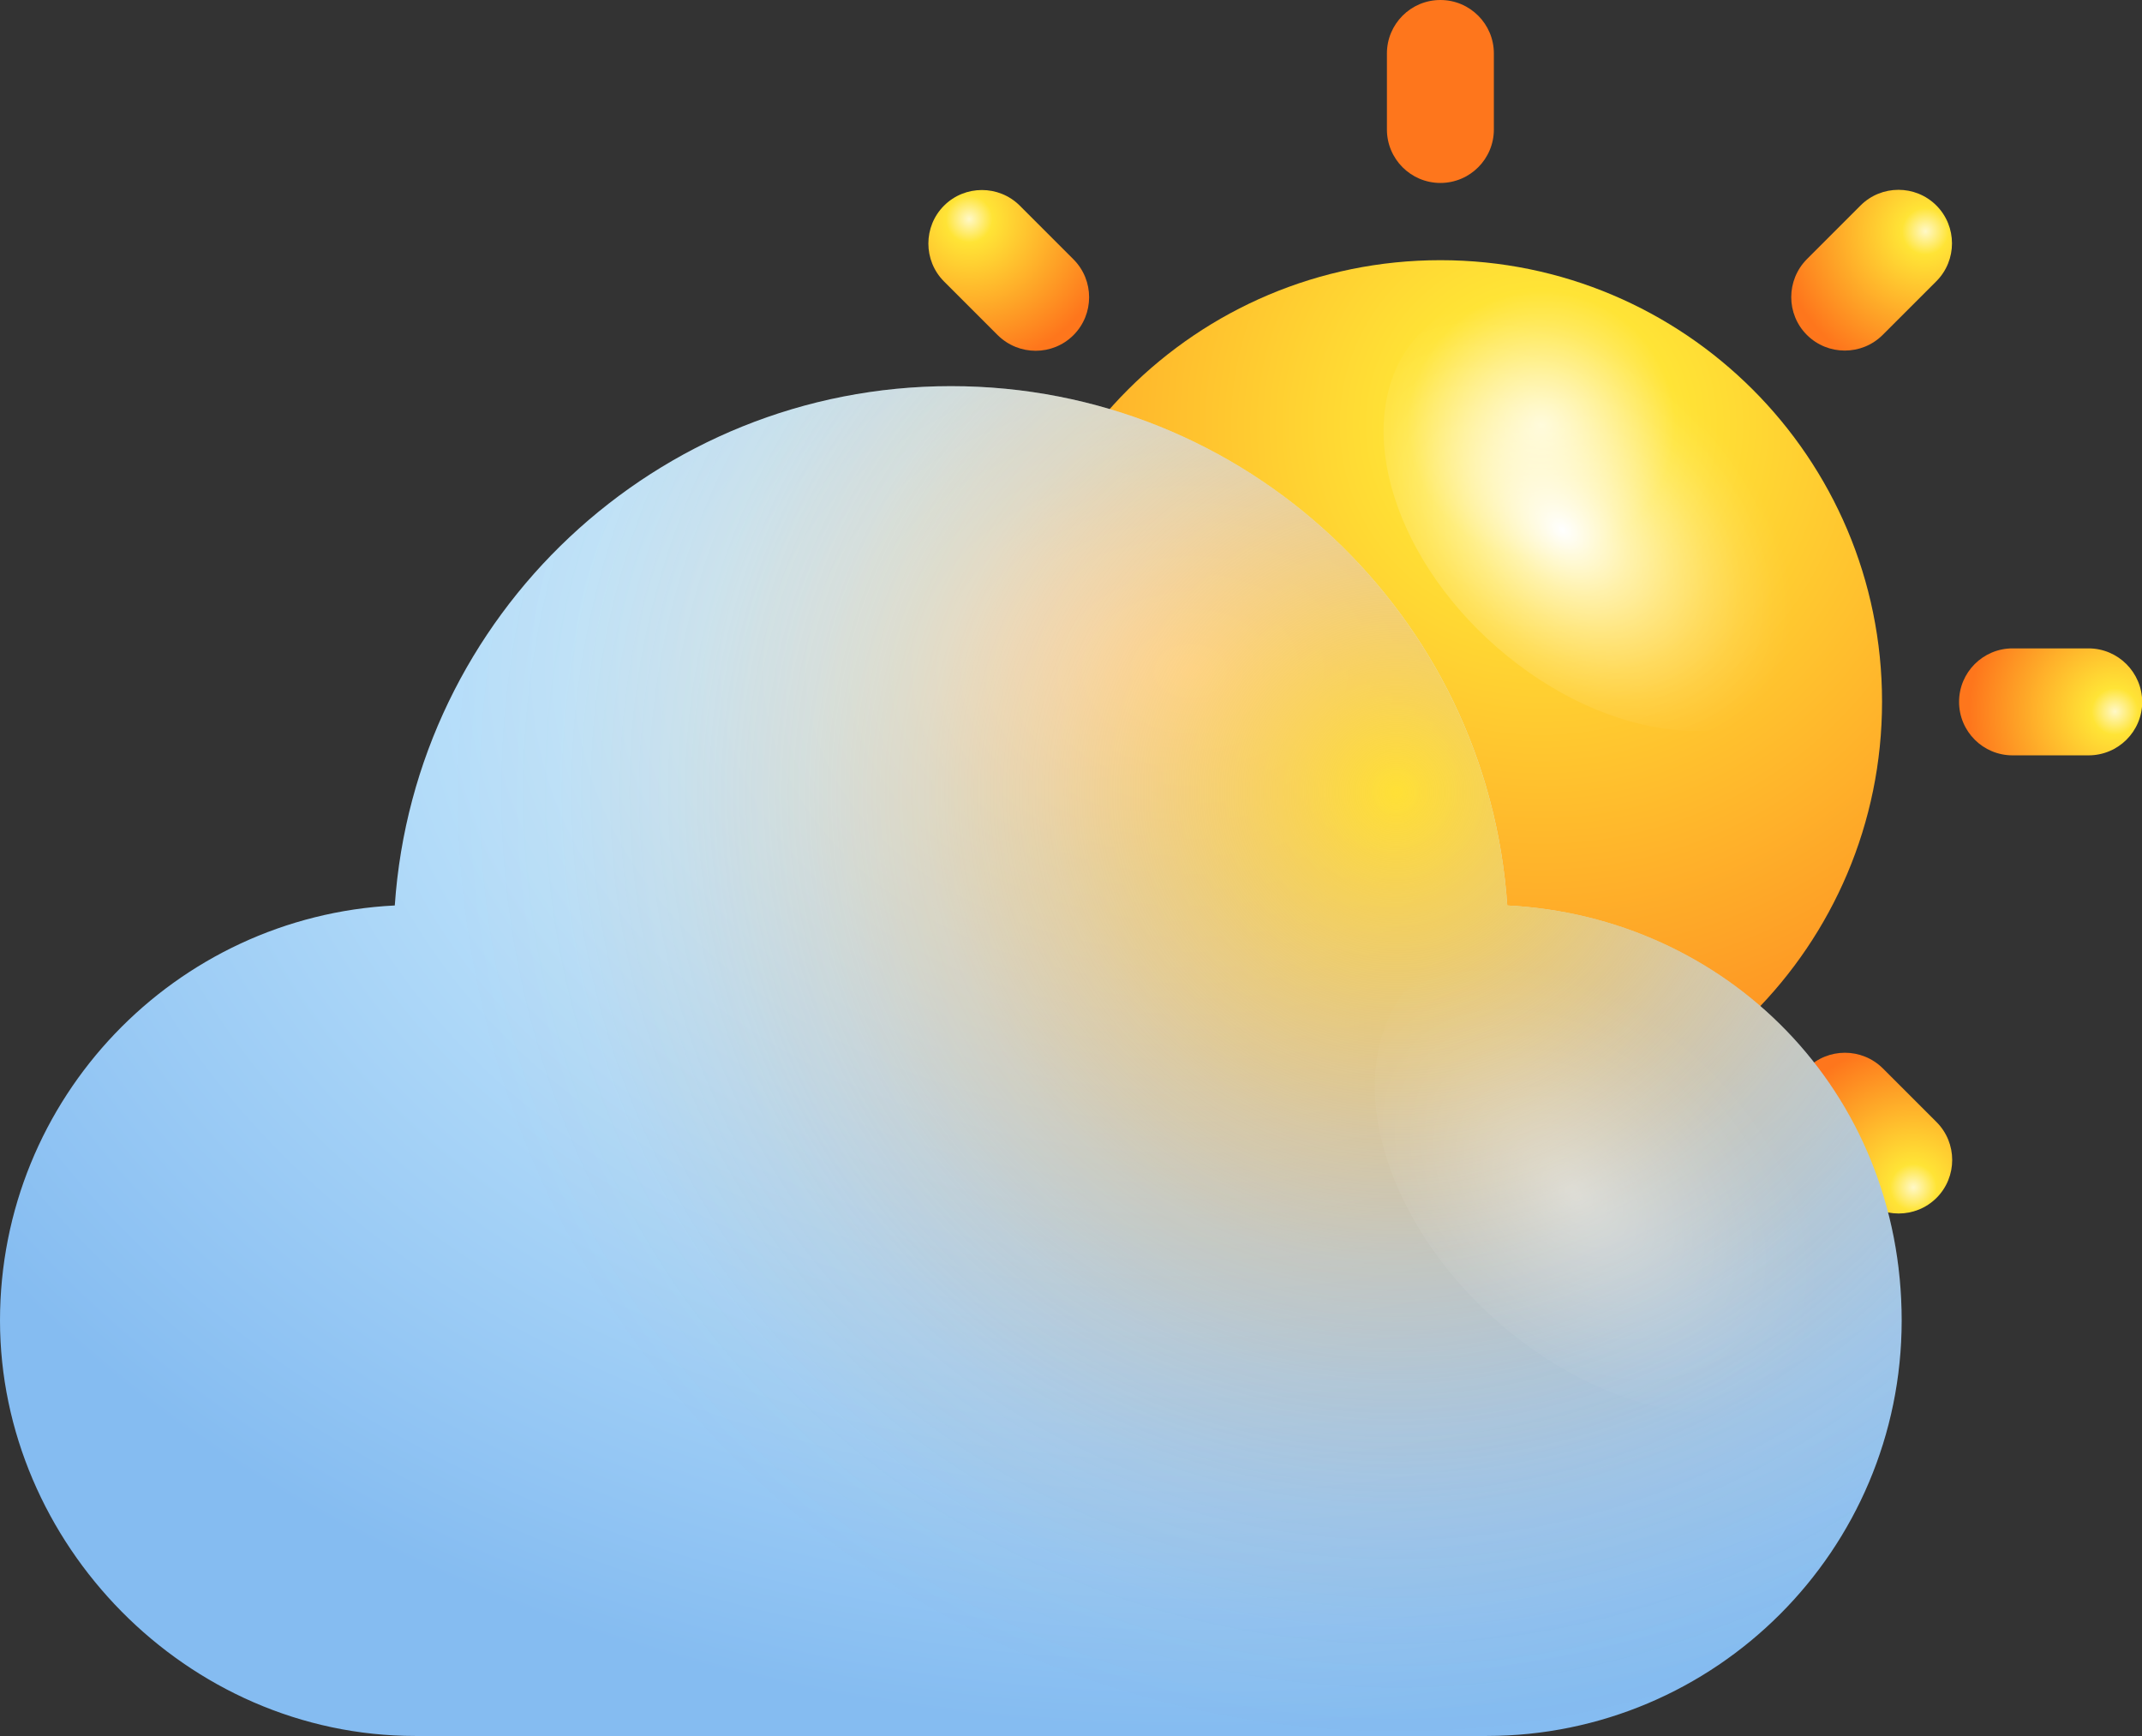 <svg viewBox="0 0 103.74 84.07" xmlns="http://www.w3.org/2000/svg" xmlns:xlink="http://www.w3.org/1999/xlink"><rect x="0" y="0" width="103.74" height="84.07" fill="#333333" stroke="none"/><radialGradient id="a" cx="-405.06" cy="20.57" fx="-405.06" fy="20.57" gradientTransform="matrix(-1 0 0 1 -330.41 0)" gradientUnits="userSpaceOnUse" r="40.6"><stop offset="0" stop-color="#fff8c7"/><stop offset=".16" stop-color="#ffe436"/><stop offset="1" stop-color="#fe761c"/></radialGradient><linearGradient id="b"><stop offset="0" stop-color="#fff"/><stop offset=".1" stop-color="#fff" stop-opacity=".85"/><stop offset=".29" stop-color="#fff" stop-opacity=".59"/><stop offset=".47" stop-color="#fff" stop-opacity=".38"/><stop offset=".63" stop-color="#fff" stop-opacity=".22"/><stop offset=".78" stop-color="#fff" stop-opacity=".1"/><stop offset=".91" stop-color="#fff" stop-opacity=".03"/><stop offset="1" stop-color="#fff" stop-opacity="0"/></linearGradient><radialGradient id="c" cx="803.97" cy="-1708.67" fx="803.97" fy="-1708.67" gradientTransform="matrix(-.841 1.156 -1.618 -1.312 -2012.83 -3145.5)" gradientUnits="userSpaceOnUse" r="6.09" xlink:href="#b"/><radialGradient id="d" cx="-3175.16" cy="3443.95" fx="-3175.16" fy="3443.95" gradientTransform="matrix(-1.173 -1.102 .22 -.727 -4427.15 -941.49)" gradientUnits="userSpaceOnUse" r="5.88" xlink:href="#b"/><radialGradient id="e" cx="70.23" cy="1.31" fx="70.23" fy="1.31" r="7.06" xlink:href="#a"/><radialGradient id="f" cx="559.79" cy="-76.12" fx="559.79" fy="-76.12" gradientTransform="matrix(.707 -.707 .707 .707 -295.02 460.2)" r="7.06" xlink:href="#a"/><radialGradient id="g" cx="960.62" cy="215.12" fx="960.62" fy="215.12" gradientTransform="matrix(0 -1 1 0 -178.04 994.14)" r="7.06" xlink:href="#a"/><radialGradient id="h" cx="1038.21" cy="704.68" fx="1038.21" fy="704.68" gradientTransform="matrix(-.707 -.707 .707 -.707 282.15 1289.16)" r="7.06" xlink:href="#a"/><radialGradient id="i" cx="746.81" cy="1105.52" fx="746.81" fy="1105.52" gradientTransform="matrix(-1 0 0 -1 816.09 1172.18)" r="7.06" xlink:href="#a"/><radialGradient id="j" cx="257.41" cy="1183.11" fx="257.41" fy="1183.11" gradientTransform="matrix(-.707 .707 -.707 -.707 1111.12 711.98)" r="7.06" xlink:href="#a"/><radialGradient id="k" cx="-143.59" cy="891.71" fx="-143.59" fy="891.71" gradientTransform="matrix(0 1 -1 0 994.14 178.04)" r="7.06" xlink:href="#a"/><radialGradient id="l" cx="-221.01" cy="402.31" fx="-221.01" fy="402.31" gradientTransform="matrix(.707 .707 -.707 .707 533.94 -116.98)" r="7.06" xlink:href="#a"/><radialGradient id="m" cx="57.67" cy="32.48" gradientTransform="matrix(-1 0 0 -.73 115.34 56.21)" gradientUnits="userSpaceOnUse" r="70.26"><stop offset="0" stop-color="#fff"/><stop offset=".2" stop-color="#d5f3ff"/><stop offset="1" stop-color="#85bcf1"/></radialGradient><radialGradient id="n" cx="67.63" cy="38.37" gradientUnits="userSpaceOnUse" r="59.73"><stop offset="0" stop-color="#ffe036"/><stop offset=".08" stop-color="#fecb30" stop-opacity=".81"/><stop offset=".18" stop-color="#fcb52b" stop-opacity=".6"/><stop offset=".28" stop-color="#fca126" stop-opacity=".41"/><stop offset=".38" stop-color="#fb9122" stop-opacity=".26"/><stop offset=".48" stop-color="#fa851f" stop-opacity=".15"/><stop offset=".58" stop-color="#fa7c1d" stop-opacity=".07"/><stop offset=".68" stop-color="#fa771c" stop-opacity=".02"/><stop offset=".77" stop-color="#fa761c" stop-opacity="0"/></radialGradient><radialGradient id="o" cx="821.45" cy="-1702.31" fx="821.45" fy="-1702.31" r="8.48" xlink:href="#c"/><radialGradient id="p" cx="821.19" cy="-1717.97" fx="821.19" fy="-1717.97" r="6.66" xlink:href="#c"/><radialGradient id="q" cx="10.94" cy="70.23" fx="10.94" fy="70.23" gradientTransform="matrix(.901 -.434 1.262 2.622 -87.6 -109.24)" r="4.87" xlink:href="#d"/><path d="m48.37 33.98c0 11.81 9.58 21.39 21.39 21.39s21.39-9.58 21.39-21.39-9.58-21.38-21.39-21.38-21.39 9.57-21.39 21.38z" fill="url(#a)"/><path d="m73.01 31.78c-5.45-4.42-7.58-11.15-4.75-15.03 2.82-3.88 9.53-3.45 14.98.97s7.57 11.15 4.75 15.03c-2.83 3.88-9.53 3.45-14.98-.97z" fill="url(#c)"/><path d="m50.85 38.71c.72-2.36 4.39-1.38 8.19 2.19 3.81 3.58 6.3 8.39 5.59 10.76-.72 2.36-4.39 1.39-8.2-2.19-3.8-3.58-6.3-8.39-5.59-10.76z" fill="url(#d)" opacity=".4"/><path d="m72.35 6.27c0 1.43-1.16 2.59-2.59 2.59-1.43 0-2.59-1.16-2.59-2.59v-3.68c0-1.43 1.16-2.59 2.59-2.59 1.43 0 2.59 1.16 2.59 2.59z" fill="url(#e)"/><path d="m51.99 12.56c1.01 1.01 1.01 2.66 0 3.67-1.01 1.01-2.65 1.01-3.67 0l-2.6-2.6c-1.01-1.01-1.01-2.66 0-3.67 1.01-1.01 2.66-1.01 3.67 0z" fill="url(#f)"/><path d="m42.05 31.39c1.43 0 2.59 1.16 2.59 2.59 0 1.43-1.16 2.59-2.59 2.59h-3.68c-1.43 0-2.59-1.16-2.6-2.59 0-1.43 1.16-2.59 2.6-2.59z" fill="url(#g)"/><path d="m48.33 51.74c1.01-1.01 2.66-1.01 3.67 0 1.01 1.01 1.01 2.65 0 3.67l-2.6 2.6c-1.01 1.01-2.66 1.01-3.67 0-1.01-1.01-1.01-2.66 0-3.67z" fill="url(#h)"/><path d="m67.16 61.69c0-1.43 1.16-2.59 2.59-2.59 1.43 0 2.59 1.16 2.59 2.59v3.68c0 1.43-1.16 2.59-2.59 2.59-1.43 0-2.59-1.16-2.59-2.59z" fill="url(#i)"/><path d="m87.52 55.41c-1.01-1.01-1.01-2.66 0-3.67 1.01-1.01 2.65-1.01 3.67 0l2.6 2.6c1.01 1.01 1.01 2.66 0 3.67-1.01 1.01-2.66 1.01-3.67 0z" fill="url(#j)"/><path d="m97.47 36.58c-1.43 0-2.59-1.16-2.59-2.59 0-1.43 1.16-2.59 2.59-2.59h3.68c1.43 0 2.59 1.16 2.6 2.59 0 1.43-1.16 2.59-2.6 2.59z" fill="url(#k)"/><path d="m91.18 16.22c-1.01 1.01-2.66 1.01-3.67 0-1.01-1.01-1.01-2.65 0-3.67l2.6-2.6c1.01-1.01 2.66-1.01 3.67 0 1.01 1.01 1.01 2.66 0 3.67z" fill="url(#l)"/><path d="m73 43.85c-.96-14.05-12.65-25.15-26.94-25.15s-25.98 11.1-26.94 25.15c-10.65.53-19.12 9.33-19.12 20.1s9.01 20.12 20.12 20.12h51.86c11.11 0 20.12-9.01 20.12-20.12s-8.47-19.57-19.11-20.1z" fill="url(#m)"/><path d="m73 43.85c-.96-14.05-12.65-25.15-26.94-25.15s-25.98 11.1-26.94 25.15c-10.65.53-19.12 9.33-19.12 20.1s9.01 20.12 20.12 20.12h51.86c11.11 0 20.12-9.01 20.12-20.12s-8.47-19.57-19.11-20.1z" fill="url(#n)"/><path d="m46.06 46.36c-7.58-6.15-10.54-15.5-6.61-20.9s13.26-4.8 20.83 1.35 10.53 15.51 6.6 20.9c-3.93 5.4-13.26 4.79-20.83-1.35z" fill="url(#o)"/><path d="m73.14 64.52c-5.95-4.83-8.28-12.19-5.19-16.43s10.42-3.77 16.37 1.06 8.27 12.19 5.19 16.43c-3.09 4.25-10.42 3.77-16.37-1.06z" fill="url(#p)" opacity=".4"/><path d="m14.39 65.19c-4.39-6.85-9.5-10.15-11.41-7.37-1.9 2.78.11 10.59 4.5 17.45 4.4 6.85 9.5 10.15 11.41 7.37 1.9-2.79-.11-10.59-4.5-17.45z" fill="url(#q)" opacity=".2"/></svg>